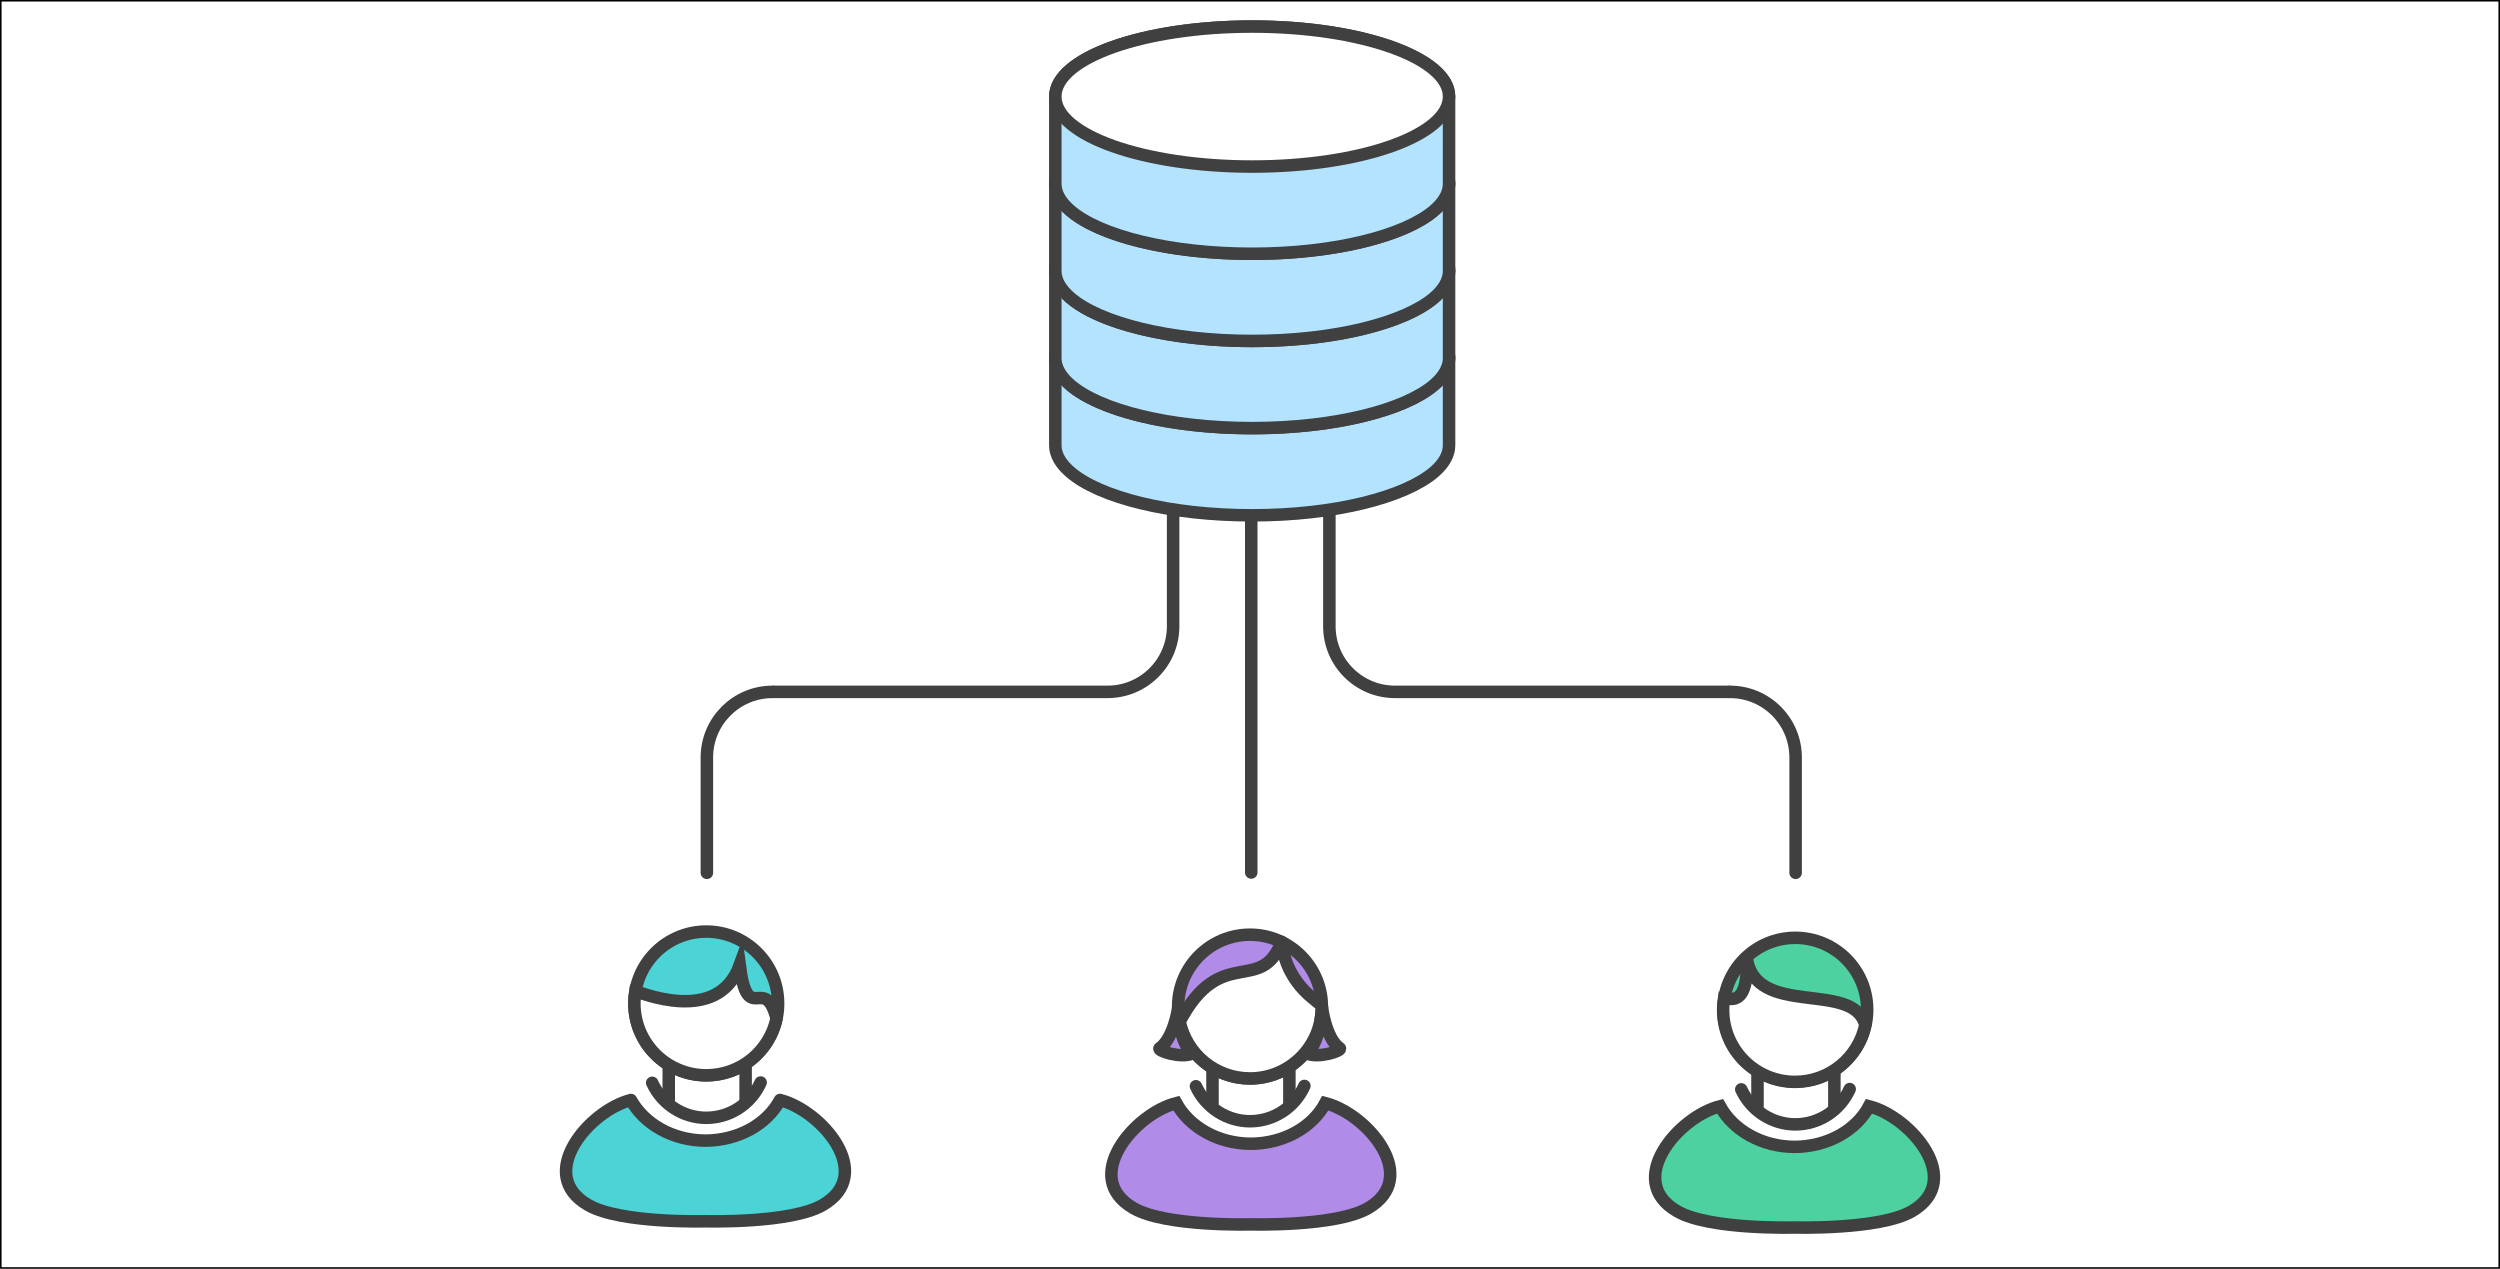 <?xml version="1.0" encoding="utf-8"?>
<!-- Generator: Adobe Illustrator 19.2.0, SVG Export Plug-In . SVG Version: 6.00 Build 0)  -->
<svg version="1.1" id="Calque_1" xmlns="http://www.w3.org/2000/svg" xmlns:xlink="http://www.w3.org/1999/xlink" x="0px" y="0px"
	 viewBox="0 0 800 406" style="enable-background:new 0 0 800 406;" xml:space="preserve">
<rect x="0" y="0" width="800" height="406" fill="#808080" stroke="none"/>
<style type="text/css">
	.st0{fill:#FFFFFF;stroke:#000000;stroke-miterlimit:10;}
	.st1{fill:none;stroke:#404040;stroke-width:4;stroke-miterlimit:10;}
	.st2{fill:#B18BE8;stroke:#404040;stroke-width:4;stroke-linecap:round;stroke-linejoin:round;stroke-miterlimit:10;}
	.st3{fill:none;stroke:#404040;stroke-width:4;stroke-linecap:round;stroke-linejoin:round;stroke-miterlimit:10;}
	.st4{fill:#B3E3FF;stroke:#404040;stroke-width:4;stroke-miterlimit:10;}
	.st5{fill:#FFFFFF;stroke:#404040;stroke-width:4;stroke-miterlimit:10;}
	.st6{fill:#4ED1A1;stroke:#404040;stroke-width:4;stroke-miterlimit:10;}
	.st7{fill:#4CD3D6;stroke:#404040;stroke-width:4;stroke-linejoin:round;stroke-miterlimit:10;}
	.st8{fill:#FFFFFF;stroke:#404040;stroke-width:4;stroke-linecap:round;stroke-linejoin:round;stroke-miterlimit:10;}
	.st9{fill:#B18BE8;stroke:#404040;stroke-width:4;stroke-miterlimit:10;}
</style>
<rect class="st0" width="800" height="406"/>
<g id="centralized_x5F_workflow_x5F_1">
	<path class="st1" d="M247.2,221.4h107.2c11.6,0,21-9.4,21-21v-38.9"/>
	<path class="st2" d="M400.4,161.5v117.7"/>
	<path class="st1" d="M553.6,221.4H446.4c-11.6,0-21-9.4-21-21v-38.9"/>
	<path class="st3" d="M247.2,221.4c-11.6,0-21,9.4-21,21v36.9 M553.6,221.4c11.6,0,21,9.4,21,21v36.9"/>
	<path id="repo1_218_" class="st4" d="M337.7,114.6c0-12.4,28.2-22.4,63-22.4s63,10,63,22.4 M337.7,114.6v27.9c0,3,1.7,5.9,4.7,8.5
		c9.4,8.2,32,13.9,58.3,13.9c26.4,0,48.9-5.8,58.3-13.9c3-2.6,4.7-5.5,4.7-8.5v-27.9"/>
	<path class="st5" d="M463.7,114.6c0,12.4-28.2,22.4-63,22.4s-63-10-63-22.4s28.2-22.4,63-22.4S463.7,102.2,463.7,114.6z"/>
	<path id="repo1_217_" class="st4" d="M337.7,86.7c0-12.4,28.2-22.4,63-22.4s63,10,63,22.4 M337.7,86.7v27.9c0,3,1.7,5.9,4.7,8.5
		c9.4,8.2,32,13.9,58.3,13.9c26.4,0,48.9-5.8,58.3-13.9c3-2.6,4.7-5.5,4.7-8.5V86.7"/>
	<path class="st5" d="M463.7,86.7c0,12.4-28.2,22.4-63,22.4s-63-10-63-22.4s28.2-22.4,63-22.4S463.7,74.3,463.7,86.7z"/>
	<path id="repo1_216_" class="st4" d="M337.7,58.8c0-12.4,28.2-22.4,63-22.4s63,10,63,22.4 M337.7,58.8v27.9c0,3,1.7,5.9,4.7,8.5
		c9.4,8.2,32,13.9,58.3,13.9c26.4,0,48.9-5.8,58.3-13.9c3-2.6,4.7-5.5,4.7-8.5V58.8"/>
	<path class="st5" d="M463.7,58.8c0,12.4-28.2,22.4-63,22.4s-63-10-63-22.4s28.2-22.4,63-22.4S463.7,46.4,463.7,58.8z"/>
	<path id="repo1_215_" class="st4" d="M337.7,30.9c0-12.4,28.2-22.4,63-22.4s63,10,63,22.4 M337.7,30.9v27.9c0,3,1.7,5.9,4.7,8.5
		c9.4,8.2,32,13.9,58.3,13.9c26.4,0,48.9-5.8,58.3-13.9c3-2.6,4.7-5.5,4.7-8.5V30.9"/>
	<path class="st5" d="M463.7,30.9c0,12.4-28.2,22.4-63,22.4s-63-10-63-22.4s28.2-22.4,63-22.4S463.7,18.5,463.7,30.9z"/>
	<path class="st3" d="M557.2,348.6c3.1,6.8,9.9,11.2,17.3,11.2c7.5,0,14.3-4.4,17.4-11.3"/>
	<path class="st6" d="M574.1,392.8c0,0,27.4,0.8,37.7-5.2c17-9.9-0.3-30.2-13.7-33.6c-4.1,7.7-13.3,13-24,13h0.3
		c-10.7,0-19.8-5.4-24-13c-13.4,3.4-30.7,23.8-13.7,33.6c10.3,6,37.7,5.2,37.7,5.2"/>
	<circle class="st6" cx="574.5" cy="323.1" r="23"/>
	<path class="st5" d="M558.9,306.2c2.6,20,34.1,7.2,38,21.8c-2.2,10.4-11.4,18.2-22.5,18.2c-12.7,0-23-10.3-23-23
		c0-1.3,0.1-2.6,0.3-3.9C552.9,319.3,559.8,323.1,558.9,306.2z"/>
	<path class="st3" d="M587,343.4V354 M562.4,354v-10.3 M208.7,346.5c3.1,6.8,9.9,11.2,17.3,11.2c7.5,0,14.3-4.4,17.4-11.3"/>
	<path class="st7" d="M225.6,390.8c0,0,27.4,0.8,37.7-5.2c17-9.9-0.3-30.2-13.7-33.6c-4.1,7.7-13.3,13-24,13h0.3
		c-10.7,0-19.8-5.4-24-13c-13.4,3.4-30.7,23.8-13.7,33.6c10.3,6,37.7,5.2,37.7,5.2"/>
	<circle class="st7" cx="226" cy="321.1" r="23"/>
	<path class="st5" d="M236.7,308.9c2.6,20,7.9,2.4,11.8,17c-2.2,10.4-11.4,18.2-22.5,18.2c-12.7,0-23-10.3-23-23
		c0-1.3,0.1-2.6,0.3-3.9C204.4,317.3,229.6,328.3,236.7,308.9L236.7,308.9z"/>
	<path class="st3" d="M238.6,341.4v10.5 M214,352v-10.3"/>
	<path class="st8" d="M382.7,347.6c3.1,6.8,9.9,11.2,17.3,11.2c7.5,0,14.3-4.4,17.4-11.3"/>
	<path class="st9" d="M400.1,391.8c0,0,27.4,0.8,37.7-5.2c17-9.9-0.3-30.2-13.7-33.6c-4.1,7.7-13.3,13-24,13h0.3
		c-10.7,0-19.8-5.4-24-13c-13.4,3.4-30.7,23.8-13.7,33.6c10.3,6,37.7,5.2,37.7,5.2"/>
	<circle class="st9" cx="400" cy="322.1" r="23"/>
	<path class="st8" d="M410.1,301.4c-6.7,17.2-19.4,0.5-32.6,25.5c2.2,10.4,11.4,18.2,22.5,18.2c12.7,0,23-10.3,23-23
		C423,320.8,411.9,316.2,410.1,301.4z M412.6,341.4V353 M388,353v-11.3"/>
	<path class="st9" d="M377,322.6c0,0,0,10.6,4.6,14.5c-3.6,1.7-11.6-0.9-10.5-1.7C375.6,332.3,377,322.6,377,322.6z M423,322.1
		c0,0-0.2,11.1-4.8,15c3.6,1.7,11.6-0.9,10.5-1.7C424.2,332.3,423,322.1,423,322.1z"/>
</g>
</svg>
